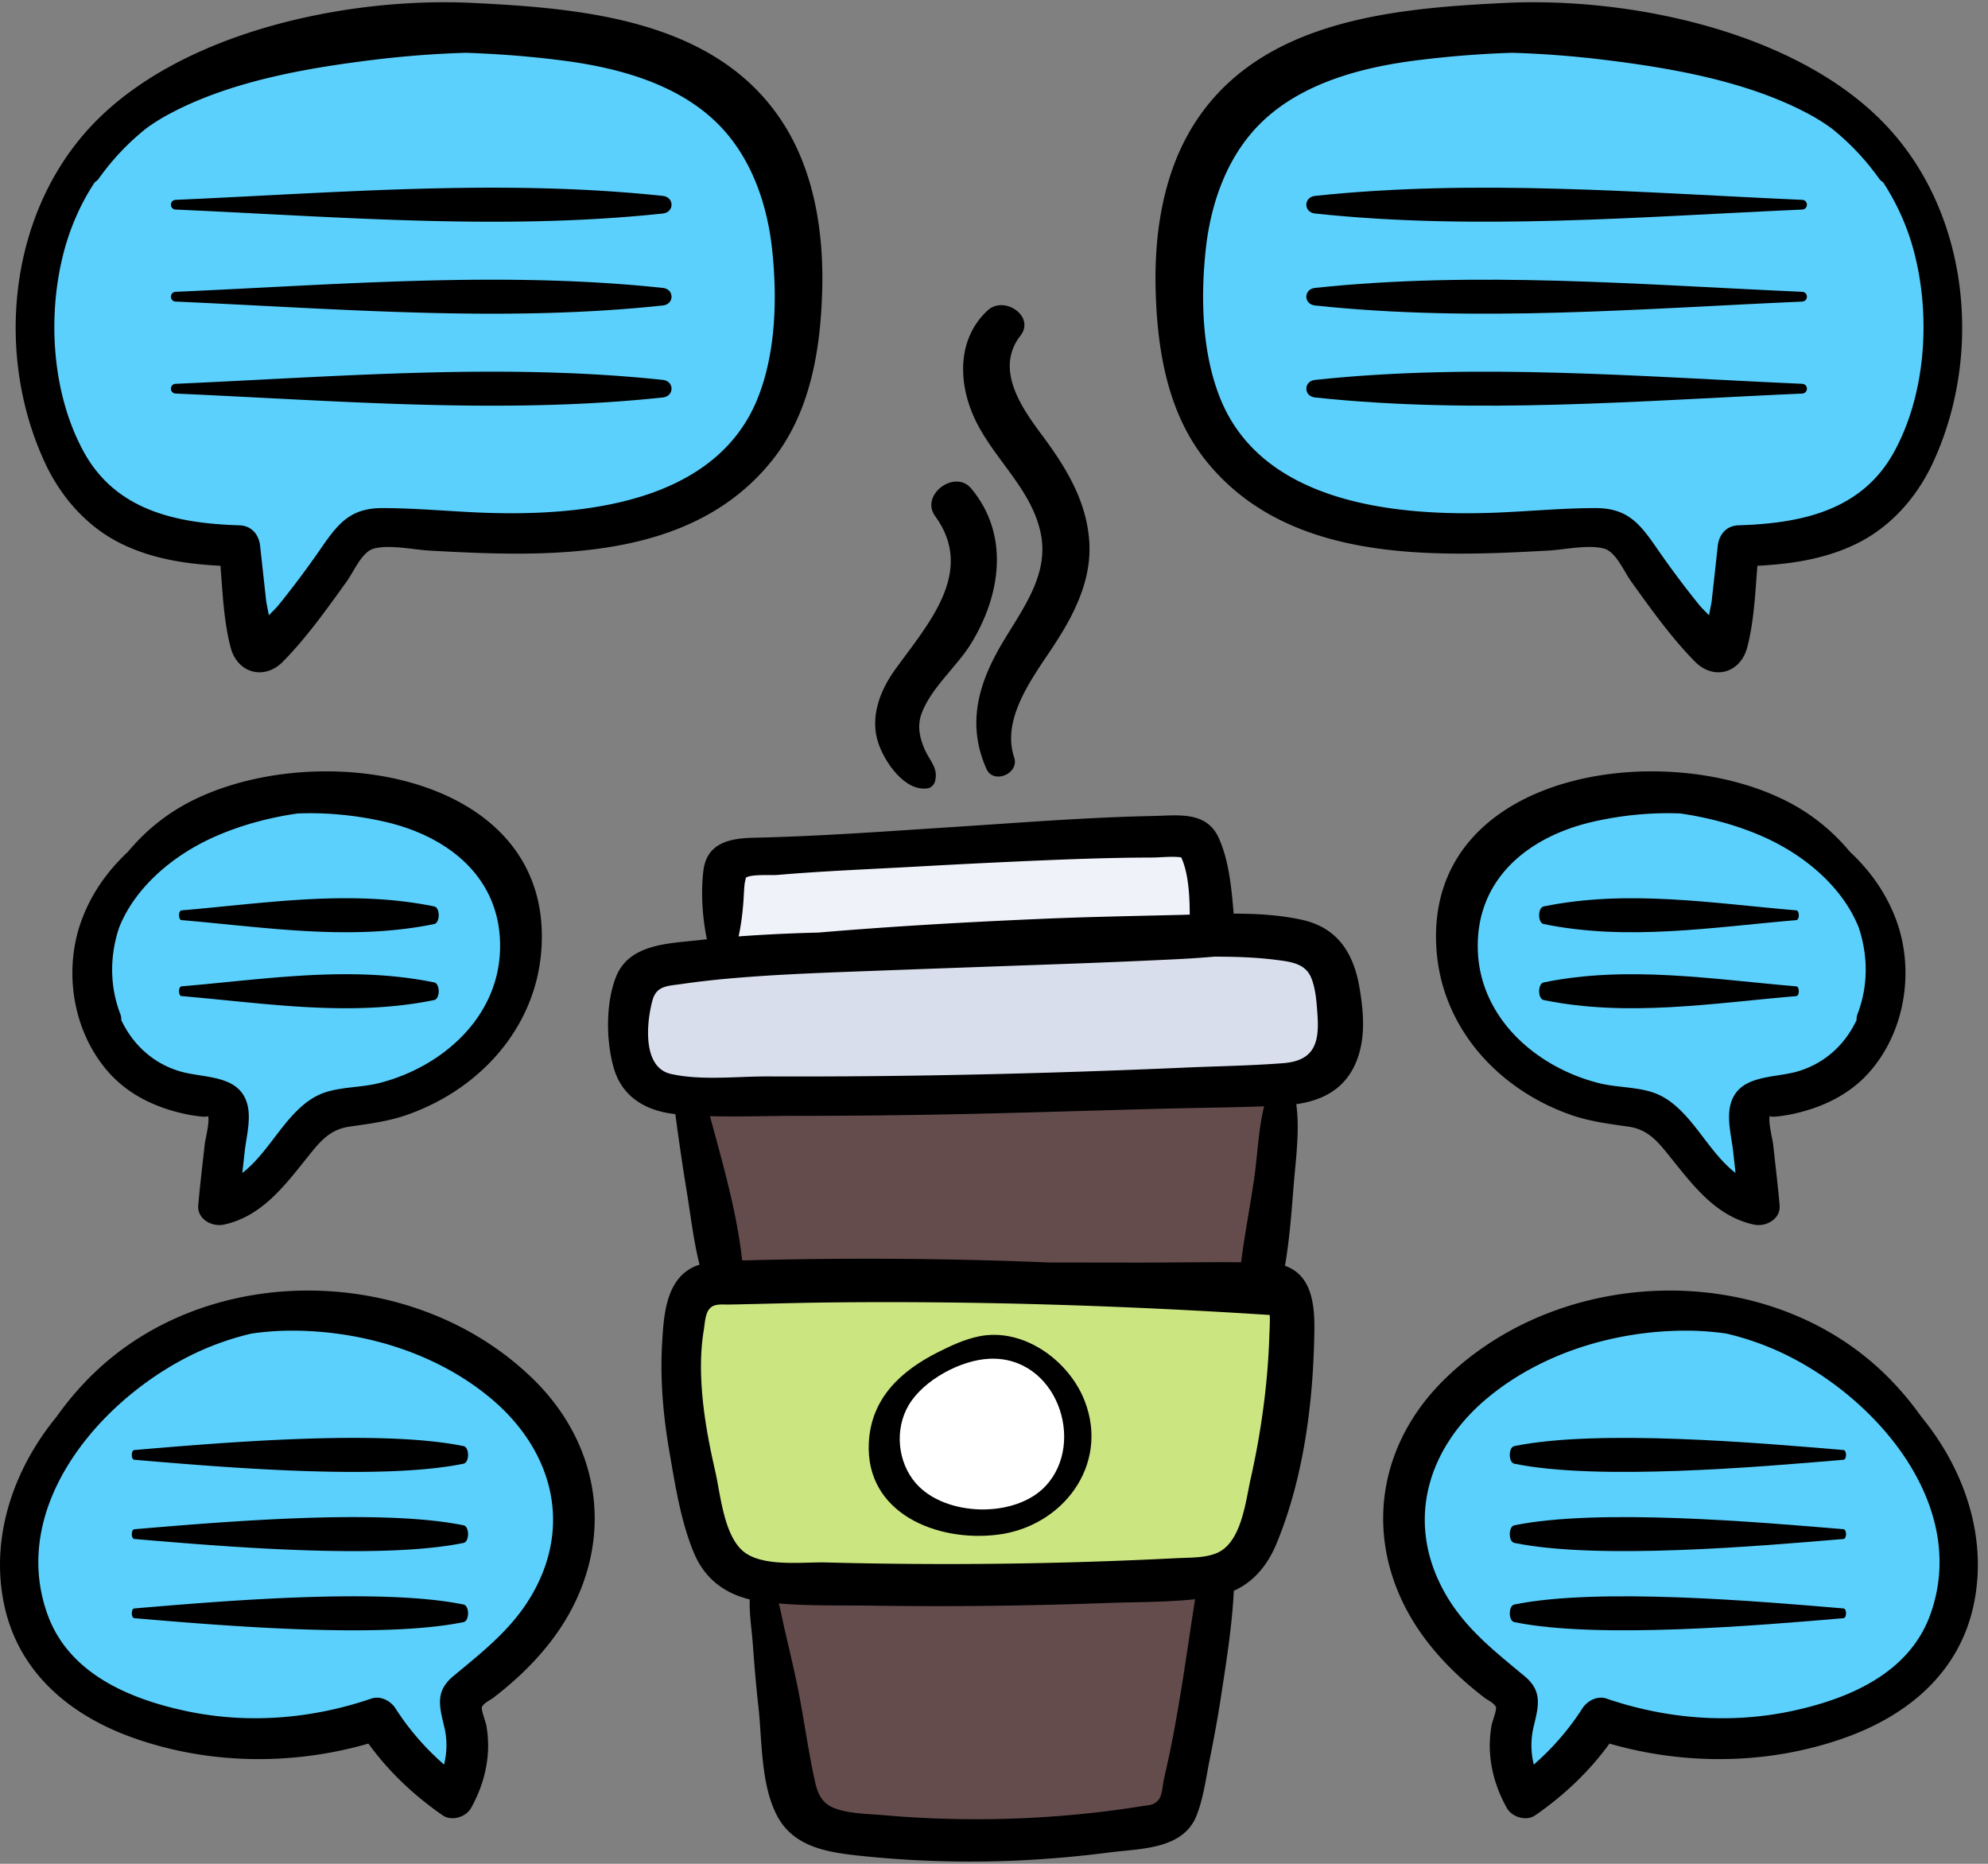 <svg xmlns="http://www.w3.org/2000/svg" width="96" height="90" viewBox="0 0 96 90">
    <rect x="0" y="0" width="96" height="90" fill="#808080" stroke="none"/>
    <g fill="none" fill-rule="nonzero">
        <g fill="#5BD0FC">
            <path d="M19.169 1.32C14.352.487 8.506 3.658 5.147 6.918 3.968 8.061 2.906 9.343 2.445 10.94c-.508 1.757-.568 3.675-.589 5.493-.031 2.768 1.175 5.95 3.356 7.792 1.737 1.466 4.288 1.583 6.443 1.68-.033.911.169 1.892.31 2.796.109.704.057 2.109.532 2.59.546-.82 1.377-1.497 2.038-2.234.865-.964 1.65-1.992 2.492-2.967.45-.52.258-.436.974-.307 1.377.248 2.83.113 4.222.113 3.232 0 6.194.355 9.215-1.024 2.34-1.068 5.055-2.307 6.227-4.748 2.168-4.516 1.468-10.7-1.91-14.42C31.718 1.254 25.27 1.125 19.17 1.32zM11.135 38.93c-2.395.958-4.26 2.26-5.393 4.618-.798 1.66-1.25 3.548-.714 5.373.769 2.619 3.286 3.884 5.769 4.343.164.856.055 1.751.012 2.615-.03.606-.453 2.051.062 2.511.278-.446.783-.637 1.19-.95.811-.622 1.551-1.482 2.204-2.265.897-1.078.691-1.11 1.94-1.377 3.426-.735 6.424-2.576 8.412-5.512 1.733-2.56.501-6.324-1.978-7.961-1.516-1.001-3.37-1.814-5.165-2.17-2.32-.461-4.437.043-6.34.775zM11.461 63.635c-2.881.811-5.648 2.509-7.61 4.77-1.15 1.327-1.91 3.034-2.605 4.622-.565 1.292-.79 2.65-.611 4.062.237 1.866 1.97 3.078 3.45 4.025 1.549.99 3.031 1.778 4.82 2.268 1.445.398 2.984.679 4.493.539 1.131-.105 2.438-.86 3.549-.768.949.08 1.819 1.045 2.543 1.598.921.703 1.976 1.404 2.788 2.228.305-1.614.535-3.456.016-5.053 2.16-1.428 4.22-3.728 5.336-6.023.571-1.176.823-2.316.76-3.613-.068-1.371-.766-2.38-1.595-3.452-3.658-4.732-10.67-7.832-15.334-5.203zM78.02 63.57c-6.302-.215-12.234 7.573-9.411 13.382.967 1.99 2.369 3.278 4.02 4.653.5.417.402.396.423 1.071.026.86-.058 3.006.529 3.71.467.56.55.039.943-.525.585-.84 1.604-2.383 2.644-2.783.527-.203 1.013.105 1.665.27 1.633.416 3.707.513 5.383.45 3.327-.125 7.446-1.08 9.131-4.356.51-.99.844-2.494 1.013-3.597.211-1.384.04-2.803-.574-4.05-1.533-3.103-3.7-5.745-6.913-7.184-1.75-.784-3.386-1.238-5.297-1.436-1.22-.127-2.99-.27-3.555.395zM78.935 38.346c-2.01.033-4.044.482-5.67 1.734-1.67 1.285-2.312 3.167-2.569 5.18-.388 3.037 1.257 5.614 3.938 6.95 1.247.62 2.442 1.202 3.806 1.507.54.12 1.408.06 1.895.26.638.262 1.319 1.35 1.803 1.846.615.631 1.513 1.986 2.391 2.245.254-1.368.141-3.119.097-4.536 3.774-.85 7.645-4.017 6.518-8.32-.552-2.11-2.442-3.837-4.17-5.03-2.138-1.478-4.64-2.224-8.039-1.836zM73.84.996c-1.373.204-2.78.022-4.163.21-1.815.247-3.63.82-5.317 1.52-3.137 1.3-5.426 3.278-6.638 6.467-1.18 3.106-.456 6.026.336 9.125.327 1.278.392 2.283 1.208 3.36.65.858 1.487 1.767 2.447 2.286 2.472 1.337 5.81 1.251 8.537 1.582 2.27.274 4.512.232 6.792.22 1.098-.005 1.257.288 2.062 1.153 1.213 1.301 2.466 3.351 4.067 4.18.11-1.419.857-3.01.646-4.423 3.423-.095 6.3-.828 8.391-3.755 2.064-2.888 1.733-7.416 1.017-10.705-.763-3.502-3.638-6.096-6.464-8.021-1.516-1.032-3.089-1.8-4.876-2.28-2.415-.648-5-.354-8.045-.919z"/>
        </g>
        <path fill="#F0F2FA" d="M55.225 40.227c-3.439.244-6.903.67-10.35.722-2.874.044-5.53.077-8.366.62-.403.077-1.726.126-1.904.65-.162.479.314 1.593.303 2.178-.007.37-.324 1.697.112 1.994.365.248 2.566-.464 2.893-.507 4.04-.53 8.02-.468 12.077-.235 2.332.135 5.036.113 7.355-.295.38-.066.81-.132 1.165-.292.675-.305.542-.359.465-1.214-.084-.932-.343-2.205-.947-2.962-.802-1.004-1.822-.919-2.803-.66z"/>
        <path fill="#D8DEEC" d="M36.413 52.806c1.325.372 2.754.25 4.112.257 2.16.01 4.264.05 6.419-.098 3.37-.231 6.775-.154 10.134-.533 1.853-.21 3.766-.08 5.605-.4 1.384-.243 1.76-1.74 1.875-2.995.115-1.248.105-3.311-1.407-3.611-3.42-.678-7.291-.523-10.748-.334-4.275.234-8.538.402-12.817.517-2.493.068-5.502.137-7.857 1.095-1.722.7-1.58 2.59-1.075 4.093.914 2.72 4.82 2.467 7.196 2.333"/>
        <g fill="#644C4C">
            <path d="M33.212 53c.239.244.26.562.348.925.277 1.137.592 2.268.82 3.417.243 1.224.301 2.594.661 3.79.083.274.091.606.376.744.292.142 1.027-.093 1.307-.112 1.077-.072 2.164.051 3.241.056 5.258.022 10.519.298 15.777.197 1.196-.023 2.394-.055 3.586-.15.437-.036 1.141.025 1.551-.111.547-.182.293.016.421-.503.206-.831.056-1.907.19-2.771.158-1.02.353-2.029.483-3.054.141-1.108.85-3.147-.686-3.309-2.396-.253-4.985.22-7.394.24-3.281.027-6.565-.073-9.847-.07-2.015.002-3.993 0-6.004.122-1.6.097-3.164.65-4.83.59zM37 76.668c.106 2.289.572 4.482.922 6.733.232 1.487.427 3.281 1.316 4.567.572.828 1.477.761 2.414.886 2.346.312 4.624.294 6.993.267 1.819-.02 3.676-.131 5.465-.46.753-.137 1.65-.043 2.221-.63 1.239-1.275 1.44-3.886 1.676-5.507.31-2.143.502-4.43.484-6.59-.931.097-1.813.365-2.76.424-2.664.167-5.313.14-7.979.213-2.451.066-4.915.11-7.368.1-1.082-.003-2.608-.487-3.383-.003z"/>
        </g>
        <path fill="#CBE580" d="M61.169 62.403c-3.264.069-6.532-.404-9.8-.389-3.891.018-7.802-.293-11.691-.12-1.436.064-2.866.272-4.279.523-.906.161-1.696.157-2.048 1.078-.936 2.447.234 6.029.966 8.37.744 2.378.933 4.385 3.842 4.77 3.381.446 6.834.17 10.232.104 2.932-.058 5.835-.251 8.76-.476 1.44-.11 2.888-.205 3.722-1.526 1.42-2.248 1.442-5.301 1.87-7.847.194-1.158.774-5.678-1.574-4.487z"/>
        <path fill="#FFF" d="M46.995 65.191c-1.538.414-2.447.83-3.315 2.186-.66 1.03-.946 2.35-.805 3.578.29 2.522 3.322 3.468 5.442 2.837 2.444-.727 3.895-2.298 3.773-4.917-.057-1.219-.54-2.304-1.506-3.074-1.195-.952-2.37-.87-3.59-.61z"/>
        <path fill="#000" d="M62.894 44.422c-1.074-.241-2.197-.303-3.32-.303-.103-1.225-.23-2.581-.727-3.667-.597-1.303-1.978-1.073-3.204-1.048-3.203.065-6.398.325-9.594.53-3.217.208-6.44.447-9.664.52-1.163.025-2.255.255-2.418 1.59-.127 1.043-.054 2.229.169 3.312-.118.012-.235.024-.353.038-1.48.17-3.407.17-4.04 1.786-.497 1.266-.478 3.07-.112 4.367.406 1.439 1.569 2.1 2.981 2.251.163 1.222.338 2.44.538 3.657.196 1.188.334 2.436.631 3.615-.06.02-.121.038-.18.062-1.45.595-1.549 2.378-1.627 3.721-.103 1.766.052 3.517.353 5.258.28 1.614.552 3.383 1.193 4.899.515 1.219 1.466 1.93 2.684 2.224-.023.694.091 1.408.144 2.09.076 1.001.153 2.002.267 3 .194 1.684.103 3.884.94 5.41.816 1.485 2.47 1.72 4.006 1.882 1.99.21 3.993.298 5.993.27 2.002-.026 4-.174 5.985-.43 1.501-.195 3.58-.131 4.236-1.77.343-.86.464-1.85.647-2.753.197-.979.38-1.962.531-2.949.26-1.702.543-3.441.628-5.168.968-.432 1.635-1.244 2.064-2.284 1.328-3.21 1.787-6.915 1.826-10.36.015-1.399-.228-2.632-1.42-3.05.225-1.296.32-2.639.424-3.933.094-1.17.298-2.612.121-3.87 1.199-.17 2.243-.67 2.809-1.85.572-1.194.456-2.572.234-3.835-.286-1.617-1.052-2.831-2.745-3.212zm-26.997-.854c.022-.293.028-.59.06-.881.016-.142.086-.328.045-.29.217-.198 1.24-.122 1.542-.148 2.25-.193 4.511-.278 6.766-.405 2.18-.122 4.36-.23 6.541-.319 1.086-.044 2.172-.08 3.258-.1.511-.01 1.023-.014 1.534-.016.416-.002.944-.07 1.397-.008.357.763.409 1.89.412 2.765l-.537.015c-2.183.053-4.369.092-6.55.186-3.608.155-7.227.358-10.829.664l-.2.006a78.914 78.914 0 0 0-3.669.18c.117-.54.188-1.09.23-1.649zM56.212 85.88c-.068.287-.08.782-.251 1.01-.227.3-.477.27-.834.328a46.66 46.66 0 0 1-2.706.357 51.11 51.11 0 0 1-9.74.078c-.752-.065-1.625-.065-2.341-.322-.647-.232-.851-.7-.99-1.328-.343-1.549-.541-3.136-.865-4.691-.179-.86-.383-1.718-.583-2.575-.1-.43-.18-.876-.294-1.308 1.509.126 3.055.084 4.558.106 3.747.054 7.495.011 11.24-.127 1.412-.053 2.881-.032 4.304-.185-.452 2.897-.822 5.787-1.498 8.657zm5.083-21.347a34.168 34.168 0 0 1-.158 2.34 38.181 38.181 0 0 1-.74 4.517c-.25 1.112-.444 3.13-1.668 3.617-.585.232-1.279.203-1.898.234a218.901 218.901 0 0 1-16.95.207c-1.146-.03-3.196.259-4.09-.628-.856-.848-1.004-2.697-1.26-3.812-.344-1.497-.62-3.012-.673-4.55-.026-.75.007-1.49.128-2.232.045-.28.064-.712.223-.956.226-.348.615-.268 1.013-.276 1.598-.03 3.196-.082 4.795-.1 7.1-.079 14.212.146 21.298.604.018.342-.009.695-.02 1.035zM34.284 53.897c1.387.037 2.79-.013 4.164-.014 1.935 0 3.87-.016 5.805-.045 4-.06 7.996-.2 11.994-.304 1.597-.042 3.2-.05 4.797-.113-.274 1.108-.318 2.344-.469 3.402-.194 1.373-.468 2.75-.642 4.13-1.698-.014-3.4.017-5.096.015-1.378-.001-2.756-.004-4.133-.004a215.214 215.214 0 0 0-14.523-.107c-.112.003-.226.004-.342.005-.255-2.327-.943-4.695-1.555-6.965zm27.68-2.558c-1.578.123-3.17.145-4.75.214-6.7.293-13.414.453-20.12.426-1.5-.006-3.226.209-4.696-.12-1.392-.313-1.181-2.49-.89-3.555.2-.725.757-.691 1.442-.792.889-.13 1.783-.223 2.678-.297 1.604-.132 3.213-.206 4.82-.269 3.678-.141 7.356-.27 11.034-.402 1.843-.067 3.686-.144 5.529-.235a52.26 52.26 0 0 0 1.633-.114c1.008.001 2.018.031 3.014.16.652.085 1.35.163 1.642.82.245.552.286 1.313.325 1.908.086 1.329-.205 2.143-1.662 2.256z"/>
        <path fill="#000" d="M47.241 64.537c-.678.145-1.314.44-1.933.751-1.814.914-3.24 2.232-3.352 4.368-.178 3.399 3.255 4.817 6.212 4.453 3.138-.385 5.408-3.347 4.217-6.446-.754-1.962-2.977-3.59-5.144-3.126zm3.257 7.214c-1.463 1.576-4.859 1.497-6.272-.127-.89-1.022-1.034-2.617-.341-3.78.715-1.202 2.495-2.17 3.894-2.232 3.234-.143 4.682 4.024 2.719 6.14zM44.809 38.066c.161-.025.307-.191.345-.342.159-.633-.227-.941-.482-1.495-.255-.555-.39-1.156-.178-1.75.452-1.258 1.703-2.271 2.4-3.404 1.437-2.339 1.868-5.26.006-7.486-.795-.952-2.486.321-1.742 1.335 1.985 2.707-.394 5.264-1.952 7.435-.726 1.013-1.208 2.297-.79 3.529.314.928 1.287 2.356 2.393 2.178z"/>
        <path fill="#000" d="M50.266 25.801c.414 2.14-1.111 3.872-2.08 5.625-1.036 1.874-1.438 3.718-.545 5.713.336.747 1.593.216 1.334-.559-.62-1.852.848-3.805 1.815-5.26 1.027-1.544 1.937-3.26 1.811-5.166-.131-1.99-1.15-3.624-2.313-5.184-1-1.341-2.247-3.169-1.01-4.763.723-.932-.784-1.96-1.587-1.216-1.438 1.333-1.43 3.378-.69 5.077.881 2.025 2.834 3.506 3.265 5.733zM2.196 22.399c.777 1.648 2.037 3.07 3.699 3.874 1.503.727 3.113.962 4.751 1.048.105 1.323.165 2.712.495 3.955.328 1.233 1.62 1.587 2.517.678 1.145-1.16 2.14-2.563 3.09-3.883.337-.47.728-1.42 1.294-1.577.758-.212 1.92.05 2.708.094 5.696.316 12.612.573 16.55-4.374 1.845-2.318 2.331-5.359 2.405-8.24.069-2.718-.367-5.611-1.84-7.952C34.683.964 28.223.402 22.793.14 16.797-.148 8.747 1.514 4.457 6.03.51 10.185-.223 16.772 1.99 21.94c.066.153.135.306.207.459zm.822-9.98c.314-1.301.838-2.53 1.56-3.62a.655.655 0 0 0 .201-.188 11.94 11.94 0 0 1 2.286-2.414 9.64 9.64 0 0 1 1.065-.67c2.953-1.595 6.624-2.236 9.927-2.64a48.438 48.438 0 0 1 4.441-.338c1.617.056 3.234.182 4.817.393 2.535.339 5.276 1.086 7.183 2.876 1.717 1.61 2.538 3.929 2.787 6.22.251 2.32.186 4.973-.685 7.165-2.022 5.092-8.449 5.725-13.172 5.558-1.656-.059-3.315-.226-4.972-.226-1.56 0-2.15.775-2.973 1.967a44.466 44.466 0 0 1-2.024 2.706c-.122.15-.303.323-.476.503-.048-.277-.115-.557-.137-.754l-.285-2.595c-.06-.549-.41-.977-1.002-.995-3.027-.094-5.954-.706-7.511-3.541-1.512-2.752-1.757-6.399-1.03-9.407zM9.887 55.252c-.108.984-.229 1.967-.314 2.954-.057.66.664 1.051 1.23.93 1.816-.389 2.914-1.845 4.008-3.21.594-.74 1.073-1.381 2.059-1.522.955-.137 1.874-.25 2.791-.572 3.502-1.229 6.199-4.185 6.479-7.94.666-8.944-11.818-10.478-17.709-6.75a9.67 9.67 0 0 0-2.254 1.992c-1.008.938-1.812 2.08-2.279 3.42-.845 2.427-.35 5.355 1.394 7.277 1 1.103 2.38 1.718 3.827 1.998.074.014 1.03.186.909.031.138.175-.117 1.163-.141 1.392zm-1.203-3.52c-1.335-.4-2.29-1.329-2.83-2.48a.633.633 0 0 0-.044-.285c-.529-1.384-.502-2.838-.06-4.17.8-2.012 2.685-3.543 4.638-4.403 1.247-.55 2.593-.91 3.972-1.112 1.412-.06 2.839.087 4.183.39 3.163.712 5.717 2.78 5.603 6.22-.107 3.252-2.792 5.627-5.813 6.402-.842.217-1.743.182-2.57.435-.76.233-1.334.769-1.84 1.357-.706.825-1.344 1.879-2.221 2.554l.112-1.019c.08-.714.32-1.582.128-2.3-.389-1.45-2.11-1.245-3.258-1.59zM4.43 66.41a14.834 14.834 0 0 0-1.693 1.994c-.117.144-.233.29-.346.44C.53 71.312-.447 74.417.2 77.483c.688 3.265 3.155 5.336 6.212 6.427 3.636 1.299 7.678 1.352 11.378.285.983 1.355 2.2 2.504 3.586 3.464.438.303 1.127.085 1.374-.358.485-.872.776-1.807.818-2.807a5.758 5.758 0 0 0-.082-1.173c-.025-.15-.26-.764-.215-.883.073-.197.397-.337.554-.457 1.587-1.216 3.015-2.716 3.902-4.519 1.855-3.77 1.044-7.868-1.916-10.804-5.657-5.61-15.667-5.873-21.38-.248zm21.4 10.341c-.958 1.796-2.417 2.92-3.945 4.192-.885.737-.664 1.466-.427 2.463.144.607.129 1.217-.014 1.802a12.66 12.66 0 0 1-2.351-2.72c-.235-.36-.719-.616-1.157-.467-2.892.988-5.994 1.24-8.993.593-2.76-.595-5.635-1.83-6.65-4.66-1.927-5.371 2.792-10.69 7.445-12.752a13.53 13.53 0 0 1 2.412-.807 13.578 13.578 0 0 1 1.92-.14c3.41-.006 6.988 1.06 9.627 3.265 2.832 2.366 3.935 5.856 2.133 9.231z"/>
        <path fill="#000" d="M8.488 10.12c7.8.343 15.728 1.02 23.52.19.56-.06.56-.79 0-.85-7.793-.83-15.721-.153-23.52.19-.311.013-.312.457 0 .47zM8.488 14.563c7.8.342 15.728 1.018 23.52.188.56-.059.56-.789 0-.848-7.793-.83-15.721-.154-23.52.188-.311.014-.312.458 0 .472zM8.488 19.005c7.8.342 15.728 1.018 23.52.188.56-.06.56-.789 0-.848-7.793-.83-15.721-.154-23.52.188-.311.014-.312.458 0 .472zM8.767 44.431c4.046.342 8.158 1.019 12.201.189.29-.06.29-.79 0-.85-4.043-.83-8.155-.153-12.201.19-.162.013-.162.457 0 .471zM20.968 48.29c.29-.06.29-.79 0-.85-4.043-.83-8.155-.153-12.201.189-.162.014-.162.458 0 .471 4.046.343 8.158 1.02 12.201.19zM22.385 69.83c-4.043-.83-11.852-.153-15.898.19-.162.013-.162.457 0 .47 4.046.343 11.855 1.02 15.898.19.29-.06.29-.79 0-.85zM22.385 73.655c-4.043-.83-11.852-.153-15.898.19-.162.013-.162.457 0 .47 4.046.343 11.855 1.02 15.898.19.29-.06.29-.79 0-.85zM22.385 77.48c-4.043-.83-11.852-.153-15.898.189-.162.013-.162.457 0 .471 4.046.342 11.855 1.019 15.898.189.29-.06.29-.79 0-.849zM58.21 22.214c3.938 4.947 10.854 4.69 16.55 4.373.788-.043 1.95-.305 2.708-.093.567.158.957 1.107 1.295 1.577.95 1.32 1.944 2.722 3.09 3.882.897.91 2.188.556 2.516-.678.33-1.242.39-2.63.495-3.954 1.638-.086 3.248-.321 4.751-1.048 1.663-.804 2.923-2.226 3.7-3.875.071-.152.14-.305.206-.46 2.212-5.167 1.48-11.753-2.468-15.909C86.763 1.514 78.713-.148 72.717.14c-5.43.261-11.89.824-15.072 5.881-1.473 2.341-1.909 5.235-1.84 7.952.074 2.882.56 5.923 2.405 8.24zm.016-10.176c.248-2.291 1.07-4.61 2.786-6.22 1.907-1.79 4.648-2.537 7.184-2.876a49.37 49.37 0 0 1 4.816-.393c1.484.044 2.966.158 4.441.338 3.303.404 6.974 1.045 9.928 2.64.374.201.727.427 1.064.67a11.94 11.94 0 0 1 2.286 2.415.655.655 0 0 0 .202.187 11.42 11.42 0 0 1 1.56 3.62c.727 3.008.481 6.655-1.03 9.407-1.557 2.835-4.484 3.447-7.511 3.54-.591.02-.942.447-1.002.996l-.285 2.595c-.021.197-.089.477-.137.754-.173-.18-.354-.353-.476-.503a44.466 44.466 0 0 1-2.023-2.705c-.824-1.193-1.413-1.968-2.974-1.968-1.656 0-3.316.167-4.972.226-4.723.167-11.15-.466-13.172-5.558-.872-2.192-.937-4.845-.685-7.165zM86.39 53.829c1.449-.28 2.829-.895 3.828-1.998 1.744-1.922 2.239-4.85 1.394-7.277-.467-1.34-1.27-2.481-2.279-3.42a9.67 9.67 0 0 0-2.254-1.992c-5.89-3.728-18.375-2.194-17.709 6.75.28 3.755 2.977 6.711 6.479 7.94.918.322 1.836.435 2.791.572.986.141 1.465.783 2.059 1.523 1.094 1.364 2.192 2.82 4.008 3.209.566.12 1.287-.27 1.23-.93-.085-.987-.206-1.97-.314-2.954-.024-.23-.279-1.217-.141-1.392-.122.155.835-.017.909-.031zm-2.821-.508c-.193.718.048 1.586.128 2.3l.111 1.019c-.877-.675-1.515-1.73-2.221-2.554-.505-.588-1.079-1.124-1.84-1.357-.827-.253-1.728-.218-2.57-.435-3.021-.775-5.706-3.15-5.813-6.403-.114-3.44 2.44-5.507 5.603-6.22 1.344-.302 2.77-.449 4.183-.389 1.379.202 2.725.563 3.972 1.112 1.953.86 3.838 2.391 4.638 4.402.442 1.333.47 2.787-.06 4.171a.633.633 0 0 0-.044.285c-.54 1.152-1.495 2.08-2.83 2.48-1.149.344-2.869.139-3.257 1.59zM93.119 68.844c-.113-.15-.229-.296-.346-.44a14.834 14.834 0 0 0-1.692-1.994c-5.714-5.625-15.724-5.361-21.38.248-2.961 2.936-3.772 7.034-1.917 10.804.888 1.803 2.315 3.303 3.902 4.519.157.12.48.26.554.457.045.119-.19.733-.214.883-.064.387-.098.78-.082 1.173.041 1 .333 1.935.818 2.807.246.443.936.66 1.373.358 1.387-.96 2.604-2.11 3.586-3.464 3.7 1.067 7.742 1.014 11.379-.285 3.056-1.09 5.523-3.162 6.211-6.427.646-3.066-.33-6.171-2.192-8.64zm.099 9.11c-1.016 2.83-3.891 4.065-6.65 4.66-3 .647-6.102.395-8.994-.593-.438-.15-.922.108-1.157.468a12.66 12.66 0 0 1-2.35 2.719 3.816 3.816 0 0 1-.014-1.802c.236-.997.458-1.726-.428-2.463-1.528-1.273-2.986-2.396-3.945-4.192-1.802-3.375-.7-6.865 2.133-9.231 2.64-2.205 6.217-3.27 9.628-3.265.647.001 1.288.049 1.92.14.82.191 1.626.46 2.412.807 4.652 2.062 9.371 7.38 7.445 12.751z"/>
        <path fill="#000" d="M63.501 10.31c7.793.83 15.722.153 23.521-.19.312-.013.311-.457 0-.47-7.8-.343-15.727-1.02-23.52-.19-.56.06-.56.79 0 .85zM63.501 14.751c7.793.83 15.722.154 23.521-.188.312-.014.311-.458 0-.472-7.8-.342-15.727-1.018-23.52-.188-.56.06-.56.789 0 .848zM63.501 19.193c7.793.83 15.722.154 23.521-.188.312-.014.311-.458 0-.472-7.8-.342-15.727-1.018-23.52-.188-.56.06-.56.789 0 .848zM74.542 44.62c4.043.83 8.156.153 12.202-.189.161-.013.161-.457 0-.471-4.046-.342-8.16-1.019-12.202-.189-.29.06-.29.79 0 .849zM86.744 47.63c-4.046-.343-8.16-1.02-12.202-.19-.29.06-.29.79 0 .85 4.043.83 8.156.153 12.202-.19.161-.013.161-.457 0-.47zM89.023 70.02c-4.045-.343-11.855-1.02-15.898-.19-.29.06-.29.79 0 .85 4.043.83 11.852.153 15.898-.19.162-.013.162-.457 0-.47zM89.023 73.844c-4.045-.342-11.855-1.019-15.898-.189-.29.06-.29.79 0 .849 4.043.83 11.852.153 15.898-.189.162-.013.162-.457 0-.471zM89.023 77.669c-4.045-.342-11.855-1.019-15.898-.189-.29.06-.29.79 0 .849 4.043.83 11.852.153 15.898-.189.162-.014.162-.458 0-.471z"/>
    </g>
</svg>

